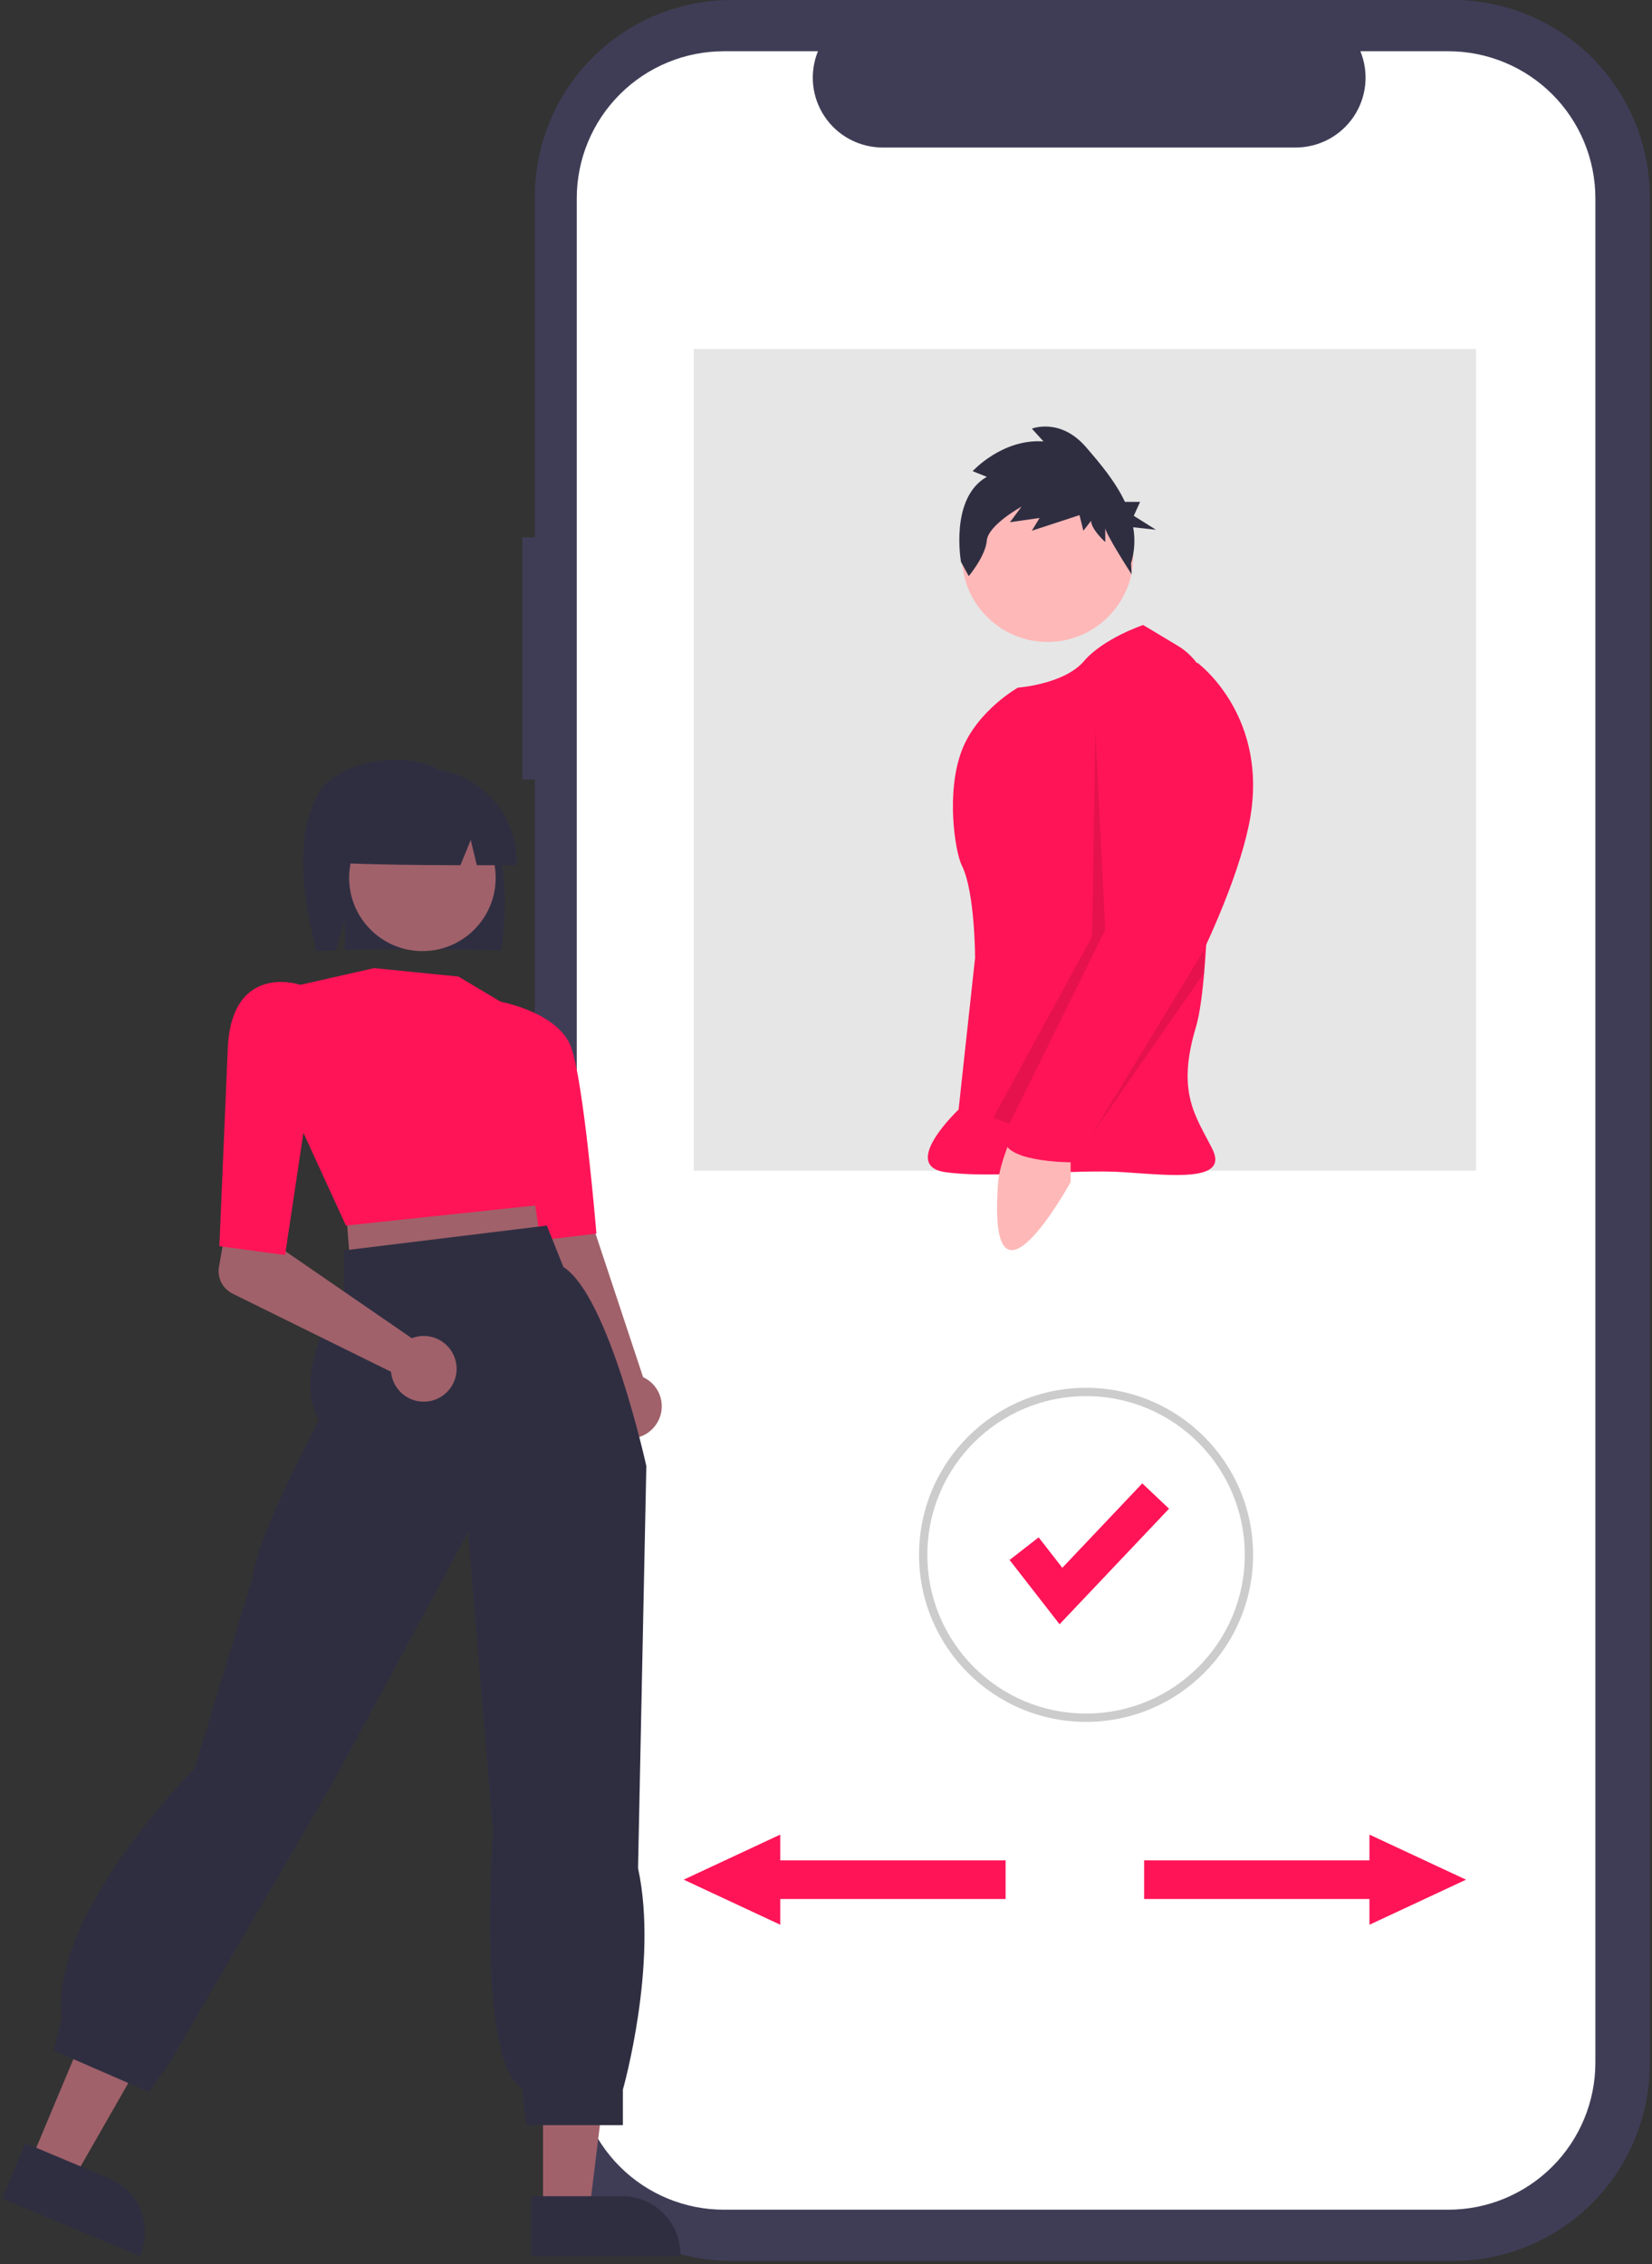 <svg width="421" height="577" viewBox="0 0 421 577" fill="none" xmlns="http://www.w3.org/2000/svg">
<rect x="0" y="0" width="421" height="577" fill="#333333" stroke="none"/>
<path d="M133.132 136.916H136.298V50.193C136.298 36.881 141.586 24.114 150.999 14.701C160.412 5.288 173.179 0 186.491 0H370.227C383.539 0 396.306 5.288 405.719 14.701C415.132 24.114 420.42 36.881 420.42 50.193V525.964C420.42 539.276 415.132 552.043 405.719 561.456C396.306 570.869 383.539 576.157 370.227 576.157H186.491C173.179 576.157 160.412 570.869 150.999 561.456C141.586 552.043 136.298 539.276 136.298 525.964V198.647H133.132V136.916Z" fill="#3F3D56"/>
<path d="M184.466 13.059H208.45C207.347 15.763 206.926 18.697 207.224 21.602C207.522 24.507 208.53 27.294 210.159 29.718C211.788 32.142 213.988 34.128 216.565 35.501C219.143 36.874 222.018 37.593 224.938 37.593H330.197C333.118 37.593 335.993 36.874 338.571 35.501C341.148 34.128 343.348 32.142 344.977 29.718C346.606 27.294 347.614 24.507 347.912 21.602C348.21 18.697 347.788 15.763 346.685 13.059H369.085C374.008 13.059 378.882 14.028 383.43 15.912C387.978 17.796 392.11 20.556 395.591 24.037C399.072 27.518 401.833 31.65 403.717 36.197C405.601 40.745 406.57 45.62 406.57 50.542V525.616C406.57 535.557 402.621 545.092 395.592 552.121C388.562 559.151 379.028 563.1 369.086 563.1H184.466C174.525 563.1 164.991 559.151 157.961 552.121C150.932 545.092 146.982 535.557 146.982 525.616V50.544C146.982 40.603 150.932 31.068 157.961 24.039C164.991 17.009 174.525 13.06 184.466 13.06V13.06V13.059Z" fill="white"/>
<path d="M276.776 438.787C300.284 438.787 319.341 419.73 319.341 396.222C319.341 372.714 300.284 353.657 276.776 353.657C253.268 353.657 234.211 372.714 234.211 396.222C234.211 419.73 253.268 438.787 276.776 438.787Z" fill="#CCCCCC"/>
<path d="M276.776 436.665C299.113 436.665 317.22 418.558 317.22 396.221C317.22 373.884 299.113 355.777 276.776 355.777C254.439 355.777 236.332 373.884 236.332 396.221C236.332 418.558 254.439 436.665 276.776 436.665Z" fill="white"/>
<path d="M270.023 413.911L257.284 397.53L264.692 391.768L270.724 399.524L291.103 378.012L297.918 384.468L270.023 413.911Z" fill="#FF1457"/>
<path d="M174.23 478.999L198.841 467.514V474.077H256.267V483.921H198.841V490.484L174.23 478.999Z" fill="#FF1457"/>
<path d="M373.607 478.999L348.996 467.514V474.077H291.57V483.922H348.996V490.485L373.607 478.999Z" fill="#FF1457"/>
<path d="M376.17 88.937H176.793V298.333H376.17V88.937Z" fill="#E6E6E6"/>
<path d="M249.331 265.945L234.211 289.464H245.13L249.331 265.945Z" fill="#E6E6E6"/>
<path d="M266.97 163.591C279.031 163.591 288.809 153.813 288.809 141.752C288.809 129.691 279.031 119.913 266.97 119.913C254.909 119.913 245.131 129.691 245.131 141.752C245.131 153.813 254.909 163.591 266.97 163.591Z" fill="#FEB8B8"/>
<path d="M291.329 159.271C291.329 159.271 281.249 162.631 276.21 168.511C271.171 174.391 259.41 175.231 259.41 175.231C259.41 175.231 249.01 181.085 245.131 191.19C240.992 201.959 243.398 217.122 245.131 220.59C248.491 227.31 248.491 244.109 248.491 244.109L244.291 282.747C244.291 282.747 229.172 297.026 240.931 298.706C252.69 300.386 273.689 297.866 286.289 298.706C298.889 299.546 313.168 301.226 308.968 292.826C304.768 284.426 299.728 278.547 304.768 261.748C308.712 248.602 308.541 199.448 308.28 178.696C308.244 175.846 307.48 173.052 306.059 170.58C304.639 168.108 302.61 166.041 300.165 164.575L291.329 159.271Z" fill="#FF1457"/>
<path d="M258.57 287.784C258.57 287.784 254.749 296.198 254.37 301.223C251.43 340.281 272.849 301.223 272.849 301.223V294.503L258.57 287.784Z" fill="#FEB8B8"/>
<path opacity="0.1" d="M279.149 185.729L281.669 236.966L257.252 286.42L253.11 284.844L278.31 238.644L279.149 185.729Z" fill="black"/>
<path d="M298.888 170.19L305.188 168.93C305.188 168.93 324.088 182.789 318.207 210.508C312.326 238.227 286.289 280.225 286.289 280.225C286.289 280.225 280.409 287.785 278.729 289.465C277.049 291.145 273.689 289.465 275.369 291.985C277.049 294.505 272.849 296.185 272.849 296.185C272.849 296.185 254.37 296.185 256.049 289.465C257.728 282.745 286.288 234.865 286.288 234.865L282.088 190.347C282.088 190.347 278.729 168.51 298.888 170.19Z" fill="#FF1457"/>
<path opacity="0.1" d="M306.868 247.886V242.006L278.312 289.044L306.868 247.886Z" fill="black"/>
<path d="M251.476 121.516L247.866 120.071C247.866 120.071 255.415 111.76 265.918 112.483L262.964 109.231C262.964 109.231 270.185 106.34 276.749 113.931C280.2 117.92 284.192 122.609 286.681 127.891H290.547L288.933 131.444L294.581 134.997L288.781 134.359C289.33 137.426 289.142 140.579 288.233 143.559L288.388 146.367C288.388 146.367 281.668 135.967 281.668 134.525V138.138C281.668 138.138 278.058 134.886 278.058 132.718L276.089 135.247L275.104 131.272L262.96 135.247L264.929 131.995L257.38 133.079L260.334 129.104C260.334 129.104 251.8 133.804 251.472 137.776C251.144 141.748 246.876 146.816 246.876 146.816L244.907 143.203C244.907 143.203 241.955 126.94 251.476 121.516Z" fill="#2F2E41"/>
<path d="M126.517 214.693C123.749 205.87 117.453 197.779 108.747 194.793C100.041 191.807 84.852 194.598 80.747 202.877C74.83 214.809 77.488 229.42 80.626 242.377C82.262 242.29 83.913 242.222 85.569 242.16L87.912 234.352V242.083C100.837 241.683 114.294 241.934 127.758 242.192C128.964 233.022 129.286 223.515 126.517 214.693Z" fill="#2F2E41"/>
<path d="M7.748 550.873L18.622 555.43L41.372 515.66L25.324 508.934L7.748 550.873Z" fill="#A0616A"/>
<path d="M0.558 560.251L35.617 574.944L35.803 574.501C37.318 570.882 37.335 566.809 35.848 563.177C34.362 559.546 31.494 556.653 27.876 555.136V555.136L6.463 546.162L0.558 560.251Z" fill="#2F2E41"/>
<path d="M167.198 363.008C167.877 362.028 168.333 360.911 168.533 359.735C168.734 358.56 168.674 357.355 168.359 356.205C168.044 355.055 167.48 353.989 166.708 353.08C165.935 352.172 164.973 351.443 163.889 350.947L140.519 280.427L124.868 288.775L152.761 355.467C152.046 357.344 152.045 359.418 152.757 361.296C153.47 363.174 154.847 364.725 156.628 365.655C158.408 366.585 160.468 366.829 162.416 366.341C164.365 365.853 166.066 364.666 167.198 363.007V363.008Z" fill="#A0616A"/>
<path d="M138.385 563.516H150.174L155.782 518.043H138.382L138.385 563.516Z" fill="#A0616A"/>
<path d="M135.379 574.944H173.392V574.463C173.392 570.538 171.833 566.775 169.059 563.999C166.284 561.224 162.521 559.664 158.597 559.663H135.378L135.379 574.944Z" fill="#2F2E41"/>
<path d="M91.117 304.875L88.445 311.82L88.979 318.765L140.268 312.355L138.668 306.478L132.792 299.533L91.117 304.875Z" fill="#A0616A"/>
<path d="M107.647 242.374C117.959 242.374 126.319 234.014 126.319 223.702C126.319 213.39 117.959 205.03 107.647 205.03C97.334 205.03 88.975 213.39 88.975 223.702C88.975 234.014 97.334 242.374 107.647 242.374Z" fill="#A0616A"/>
<path d="M88.161 312.319L139.019 306.909L141.219 299.703C141.904 298.764 148.359 289.616 146.927 280.47C146.572 278.315 145.779 276.257 144.595 274.422C143.411 272.587 141.863 271.015 140.046 269.804L127.685 255.326L116.807 248.851L95.362 246.707L95.288 246.723L76.035 251.08L76.269 286.372L88.161 312.319Z" fill="#FF1457"/>
<path d="M137.74 316.059L151.989 314.367L151.952 313.919C151.821 312.346 148.705 275.29 145.513 266.779C142.253 258.085 128.131 255.379 127.532 255.266L127.359 255.234L124.221 257.117L132.881 284.181L137.74 316.059Z" fill="#FF1457"/>
<path d="M87.595 318.656V330.388C87.595 330.388 73.861 348.234 81.261 361.967C81.261 361.967 65.415 391.545 64.361 402.109L49.561 450.703C49.561 450.703 12.588 487.676 15.761 514.085L13.648 522.536L37.949 533.1L43.23 525.705L84.43 454.928L119.29 390.489L125.628 466.548C125.628 466.548 121.403 525.705 133.023 532.048L134.079 541.555H158.737V532.516C158.737 532.516 167.883 500.355 162.601 476.058L164.714 373.59C164.714 373.59 155.207 330.279 143.587 322.884L139.361 312.316L87.595 318.656Z" fill="#2F2E41"/>
<path d="M106.208 340.632C105.777 340.729 105.354 340.86 104.944 341.023L72.344 318.585L73.09 309L58.772 305.984L55.803 322.824C55.563 324.185 55.771 325.587 56.396 326.819C57.021 328.052 58.029 329.048 59.268 329.659L99.647 349.573C99.8 351.267 100.466 352.874 101.555 354.181C102.643 355.487 104.104 356.431 105.743 356.887C107.381 357.344 109.12 357.29 110.727 356.734C112.335 356.178 113.735 355.146 114.741 353.774C115.748 352.403 116.313 350.758 116.361 349.058C116.41 347.358 115.94 345.683 115.014 344.257C114.087 342.83 112.749 341.719 111.176 341.072C109.603 340.425 107.87 340.272 106.208 340.634V340.632Z" fill="#A0616A"/>
<path d="M72.653 319.822L79.288 275.56L84.734 252.695L76.597 250.995C76.376 250.913 69.75 248.673 64.397 252.279C60.547 254.879 58.414 259.801 58.058 266.92L55.904 317.568L72.653 319.822Z" fill="#FF1457"/>
<path d="M120.477 199.387C116.889 197.2 112.779 196.016 108.578 195.961C104.376 195.906 100.237 196.98 96.593 199.072C92.948 201.164 89.933 204.196 87.862 207.852C85.791 211.508 84.74 215.654 84.82 219.855C95.257 220.335 106.22 220.455 117.339 220.482L119.966 214.051L121.515 220.486C124.902 220.486 128.296 220.482 131.697 220.473C131.835 216.284 130.872 212.131 128.903 208.431C126.934 204.731 124.029 201.612 120.477 199.387V199.387Z" fill="#2F2E41"/>
</svg>
